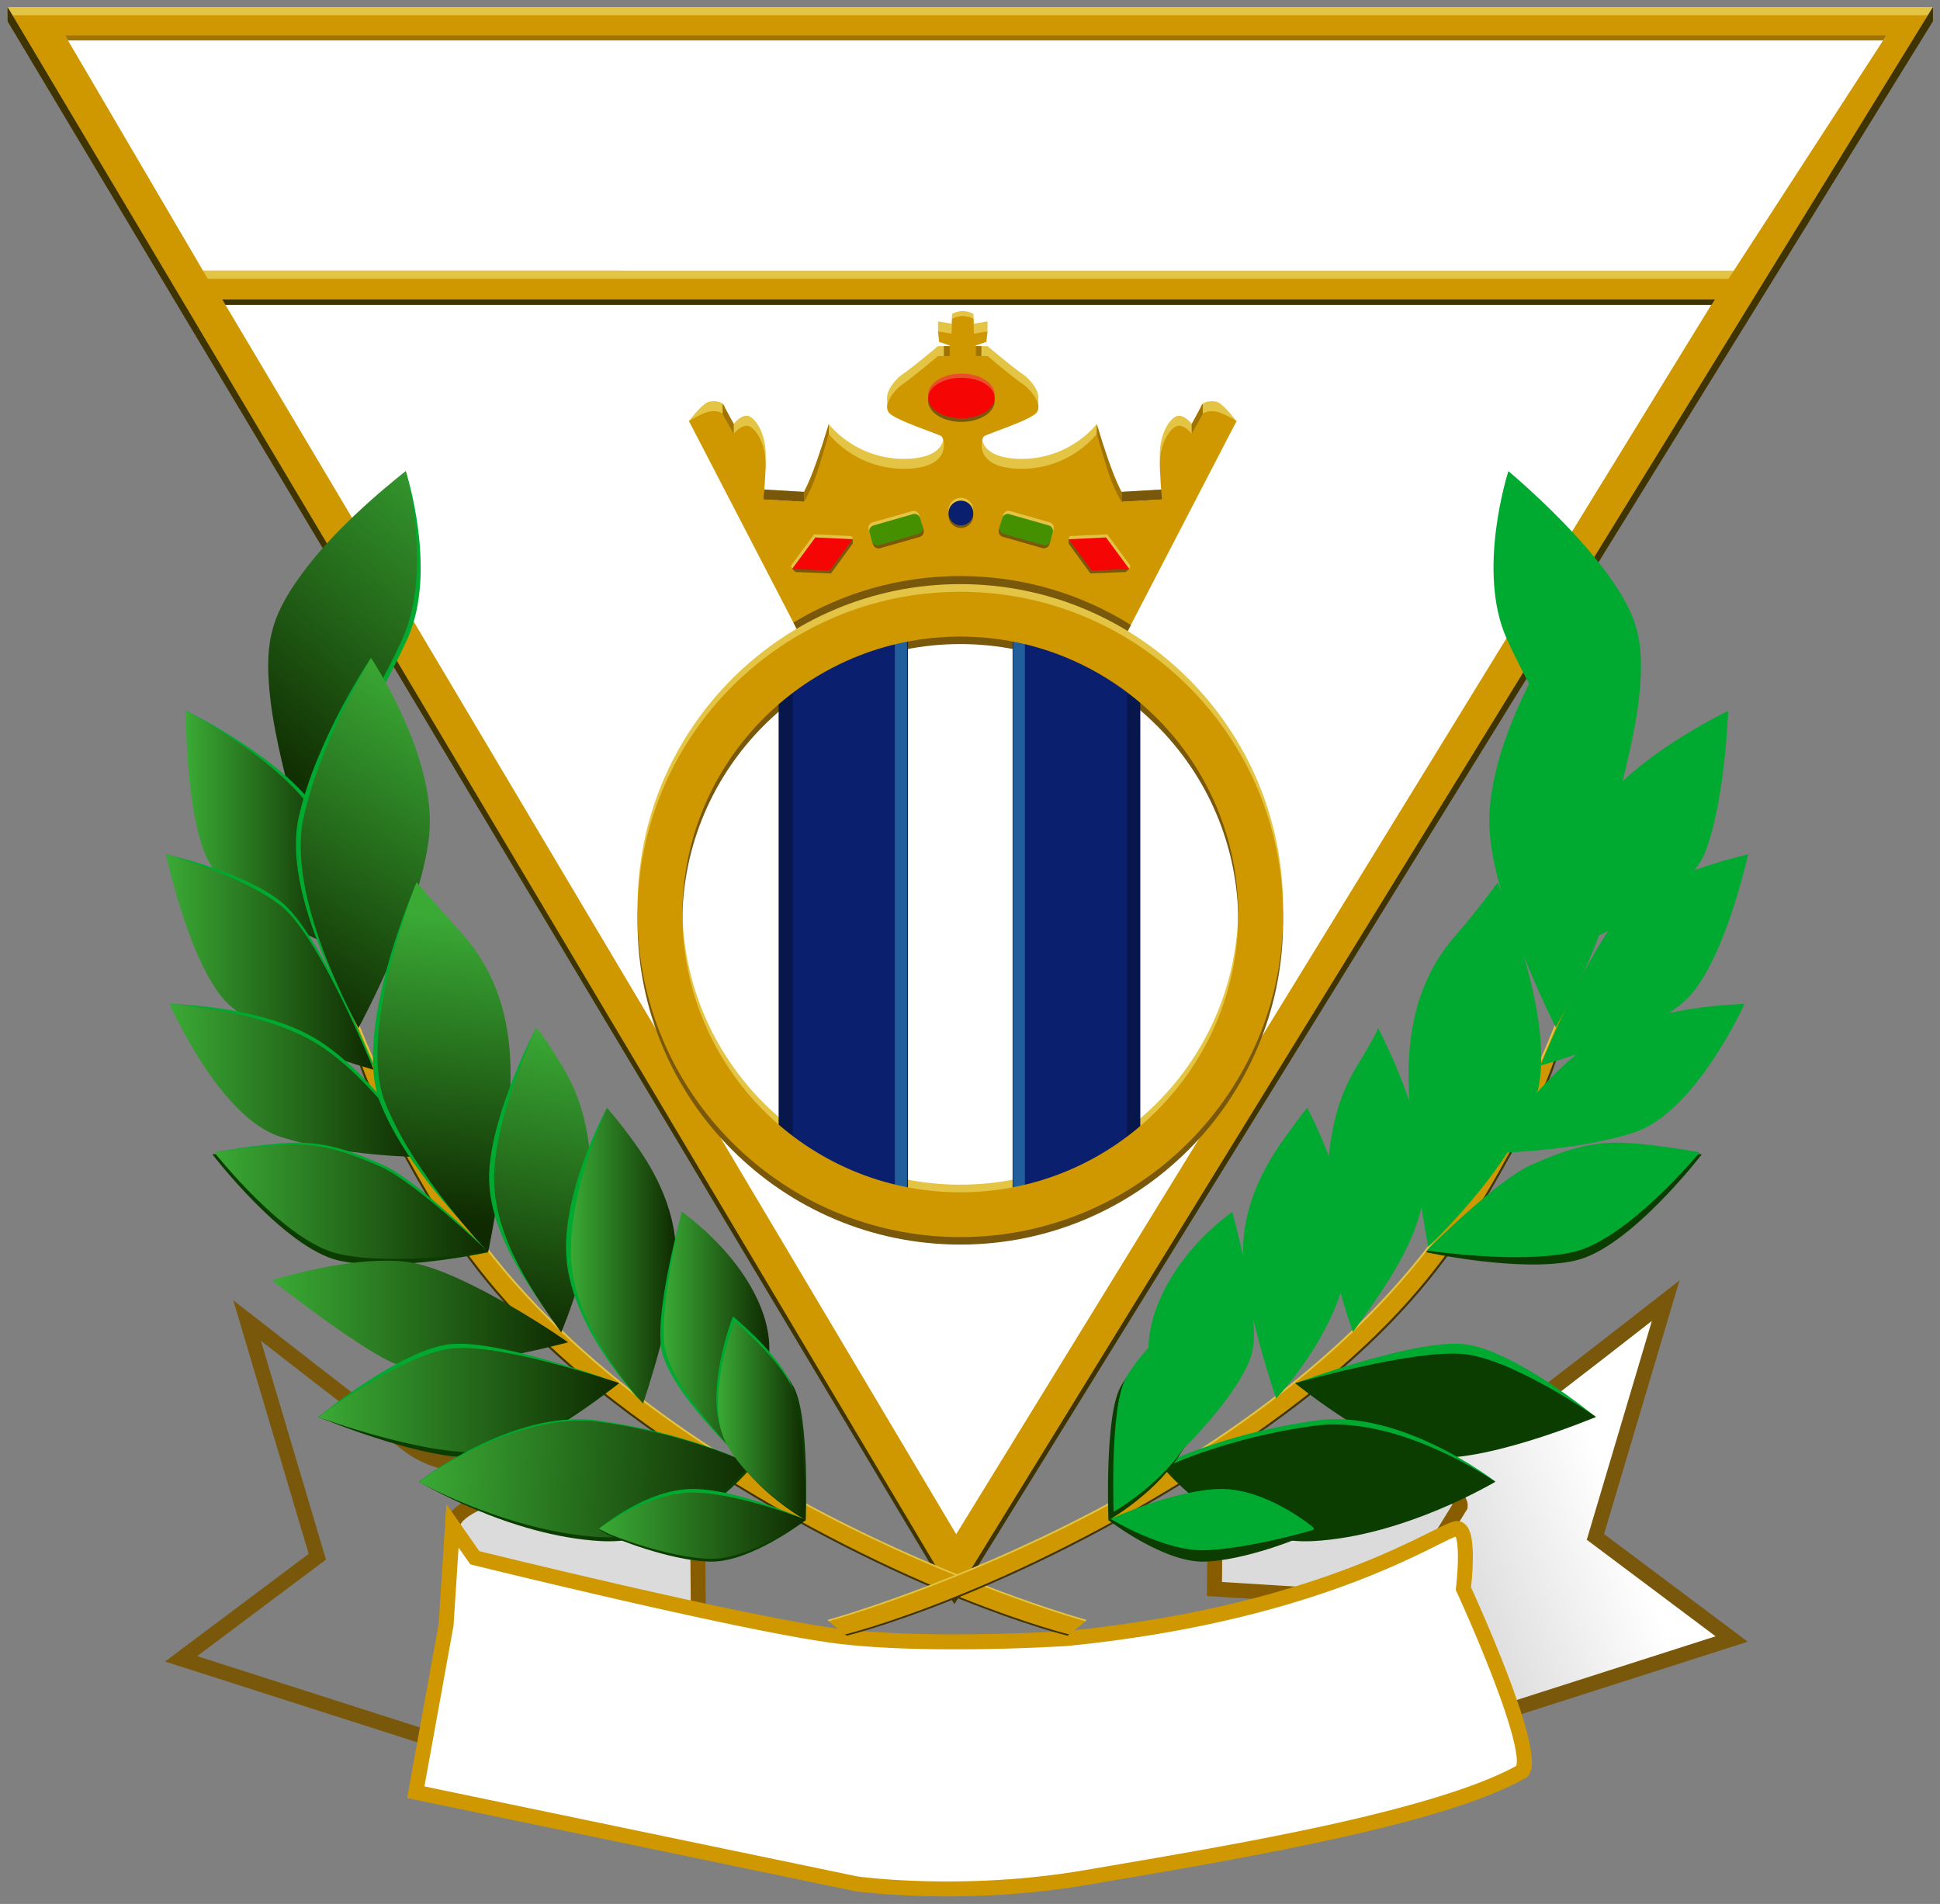 <?xml version="1.0" encoding="UTF-8" standalone="no"?>
<svg
   xml:space="preserve"
   width="256.731"
   height="252"
   version="1.1"
   id="svg111"
   sodipodi:docname="leganes.svg"
   inkscape:version="1.4.2 (f4327f4, 2025-05-13)"
   xmlns:inkscape="http://www.inkscape.org/namespaces/inkscape"
   xmlns:sodipodi="http://sodipodi.sourceforge.net/DTD/sodipodi-0.dtd"
   xmlns:xlink="http://www.w3.org/1999/xlink"
   xmlns="http://www.w3.org/2000/svg"
   xmlns:svg="http://www.w3.org/2000/svg"><rect width="100%" height="100%" fill="#808080" stroke="none"/><sodipodi:namedview
     id="namedview111"
     pagecolor="#ffffff"
     bordercolor="#000000"
     borderopacity="0.25"
     inkscape:showpageshadow="2"
     inkscape:pageopacity="0.0"
     inkscape:pagecheckerboard="0"
     inkscape:deskcolor="#d1d1d1"
     inkscape:zoom="3.3769841"
     inkscape:cx="128.22092"
     inkscape:cy="126"
     inkscape:window-width="1920"
     inkscape:window-height="1111"
     inkscape:window-x="-9"
     inkscape:window-y="-9"
     inkscape:window-maximized="1"
     inkscape:current-layer="svg111" /><defs
     id="defs32"><linearGradient
       id="a"
       x1="0"
       x2="1"
       y1="0"
       y2="0"
       gradientTransform="matrix(52.154 -20.278 -20.282 -52.144 84.118 108.956)"
       gradientUnits="userSpaceOnUse"
       spreadMethod="pad"><stop
         offset="0"
         style="stop-opacity:1;stop-color:#fff"
         id="stop1" /><stop
         offset="1"
         style="stop-opacity:1;stop-color:#dadada"
         id="stop2" /></linearGradient><linearGradient
       id="b"
       x1="0"
       x2="1"
       y1="0"
       y2="0"
       gradientTransform="matrix(-72.358 -86.229 -86.245 72.344 142.54 416.821)"
       gradientUnits="userSpaceOnUse"
       spreadMethod="pad"><stop
         offset="0"
         style="stop-opacity:1;stop-color:#3aaa35"
         id="stop3" /><stop
         offset="1"
         style="stop-opacity:1;stop-color:#0f2a00"
         id="stop4" /></linearGradient><linearGradient
       id="c"
       x1="0"
       x2="1"
       y1="0"
       y2="0"
       gradientTransform="matrix(44.647 0 0 -44.639 51.9 310.529)"
       gradientUnits="userSpaceOnUse"
       spreadMethod="pad"><stop
         offset="0"
         style="stop-opacity:1;stop-color:#3aaa35"
         id="stop5" /><stop
         offset="1"
         style="stop-opacity:1;stop-color:#0f2a00"
         id="stop6" /></linearGradient><linearGradient
       id="d"
       x1="0"
       x2="1"
       y1="0"
       y2="0"
       gradientTransform="matrix(60.344 0 0 -60.333 46.144 271.793)"
       gradientUnits="userSpaceOnUse"
       spreadMethod="pad"><stop
         offset="0"
         style="stop-opacity:1;stop-color:#3aaa35"
         id="stop7" /><stop
         offset="1"
         style="stop-opacity:1;stop-color:#0f2a00"
         id="stop8" /></linearGradient><linearGradient
       id="e"
       x1="0"
       x2="1"
       y1="0"
       y2="0"
       gradientTransform="matrix(73.868 0 0 -73.854 47.188 237.29)"
       gradientUnits="userSpaceOnUse"
       spreadMethod="pad"><stop
         offset="0"
         style="stop-opacity:1;stop-color:#3aaa35"
         id="stop9" /><stop
         offset="1"
         style="stop-opacity:1;stop-color:#0f2a00"
         id="stop10" /></linearGradient><linearGradient
       id="f"
       x1="0"
       x2="1"
       y1="0"
       y2="0"
       gradientTransform="matrix(86.127 0 0 -86.11 76.878 169.511)"
       gradientUnits="userSpaceOnUse"
       spreadMethod="pad"><stop
         offset="0"
         style="stop-opacity:1;stop-color:#3aaa35"
         id="stop11" /><stop
         offset="1"
         style="stop-opacity:1;stop-color:#0f2a00"
         id="stop12" /></linearGradient><linearGradient
       id="g"
       x1="0"
       x2="1"
       y1="0"
       y2="0"
       gradientTransform="matrix(87.536 0 0 -87.519 90.34 144.362)"
       gradientUnits="userSpaceOnUse"
       spreadMethod="pad"><stop
         offset="0"
         style="stop-opacity:1;stop-color:#3aaa35"
         id="stop13" /><stop
         offset="1"
         style="stop-opacity:1;stop-color:#0f2a00"
         id="stop14" /></linearGradient><linearGradient
       id="h"
       x1="0"
       x2="1"
       y1="0"
       y2="0"
       gradientTransform="matrix(97.76 -2.457 -2.457 -97.741 119.64 122.711)"
       gradientUnits="userSpaceOnUse"
       spreadMethod="pad"><stop
         offset="0"
         style="stop-opacity:1;stop-color:#3aaa35"
         id="stop15" /><stop
         offset="1"
         style="stop-opacity:1;stop-color:#0f2a00"
         id="stop16" /></linearGradient><linearGradient
       id="i"
       x1="0"
       x2="1"
       y1="0"
       y2="0"
       gradientTransform="matrix(-52.342 -87.71 -87.727 52.331 128.94 348.4)"
       gradientUnits="userSpaceOnUse"
       spreadMethod="pad"><stop
         offset="0"
         style="stop-opacity:1;stop-color:#3aaa35"
         id="stop17" /><stop
         offset="1"
         style="stop-opacity:1;stop-color:#0f2a00"
         id="stop18" /></linearGradient><linearGradient
       id="j"
       x1="0"
       x2="1"
       y1="0"
       y2="0"
       gradientTransform="matrix(-9.448 -87.196 -87.212 9.446 131.734 284.565)"
       gradientUnits="userSpaceOnUse"
       spreadMethod="pad"><stop
         offset="0"
         style="stop-opacity:1;stop-color:#3aaa35"
         id="stop19" /><stop
         offset="1"
         style="stop-opacity:1;stop-color:#0f2a00"
         id="stop20" /></linearGradient><linearGradient
       id="k"
       x1="0"
       x2="1"
       y1="0"
       y2="0"
       gradientTransform="matrix(-15.666 -88.279 -88.297 15.662 164.18 251.633)"
       gradientUnits="userSpaceOnUse"
       spreadMethod="pad"><stop
         offset="0"
         style="stop-opacity:1;stop-color:#3aaa35"
         id="stop21" /><stop
         offset="1"
         style="stop-opacity:1;stop-color:#0f2a00"
         id="stop22" /></linearGradient><linearGradient
       id="l"
       x1="0"
       x2="1"
       y1="0"
       y2="0"
       gradientTransform="matrix(30.604 0 0 -30.598 163.845 186.36)"
       gradientUnits="userSpaceOnUse"
       spreadMethod="pad"><stop
         offset="0"
         style="stop-opacity:1;stop-color:#3aaa35"
         id="stop23" /><stop
         offset="1"
         style="stop-opacity:1;stop-color:#0f2a00"
         id="stop24" /></linearGradient><linearGradient
       id="m"
       x1="0"
       x2="1"
       y1="0"
       y2="0"
       gradientTransform="matrix(30.703 0 0 -30.697 190.862 163.047)"
       gradientUnits="userSpaceOnUse"
       spreadMethod="pad"><stop
         offset="0"
         style="stop-opacity:1;stop-color:#3aaa35"
         id="stop25" /><stop
         offset="1"
         style="stop-opacity:1;stop-color:#0f2a00"
         id="stop26" /></linearGradient><linearGradient
       id="n"
       x1="0"
       x2="1"
       y1="0"
       y2="0"
       gradientTransform="matrix(25.408 0 0 -25.403 206.612 138.524)"
       gradientUnits="userSpaceOnUse"
       spreadMethod="pad"><stop
         offset="0"
         style="stop-opacity:1;stop-color:#3aaa35"
         id="stop27" /><stop
         offset="1"
         style="stop-opacity:1;stop-color:#0f2a00"
         id="stop28" /></linearGradient><linearGradient
       id="o"
       x1="0"
       x2="1"
       y1="0"
       y2="0"
       gradientTransform="matrix(60.145 0 0 -60.133 171.985 107.825)"
       gradientUnits="userSpaceOnUse"
       spreadMethod="pad"><stop
         offset="0"
         style="stop-opacity:1;stop-color:#3aaa35"
         id="stop29" /><stop
         offset="1"
         style="stop-opacity:1;stop-color:#0f2a00"
         id="stop30" /></linearGradient><linearGradient
       id="p"
       x1="0"
       x2="1"
       y1="0"
       y2="0"
       gradientTransform="matrix(79.566 0 0 -79.551 60.181 202.09)"
       gradientUnits="userSpaceOnUse"
       spreadMethod="pad"><stop
         offset="0"
         style="stop-opacity:1;stop-color:#3aaa35"
         id="stop31" /><stop
         offset="1"
         style="stop-opacity:1;stop-color:#0f2a00"
         id="stop32" /></linearGradient><linearGradient
       xlink:href="#a"
       id="r"
       x1="0"
       x2="1"
       y1="0"
       y2="0"
       gradientTransform="matrix(52.154 -20.278 -20.282 -52.144 84.118 108.956)"
       gradientUnits="userSpaceOnUse"
       spreadMethod="pad" /><linearGradient
       xlink:href="#b"
       id="s"
       x1="0"
       x2="1"
       y1="0"
       y2="0"
       gradientTransform="matrix(-72.358 -86.229 -86.245 72.344 142.54 416.821)"
       gradientUnits="userSpaceOnUse"
       spreadMethod="pad" /><linearGradient
       xlink:href="#c"
       id="t"
       x1="0"
       x2="1"
       y1="0"
       y2="0"
       gradientTransform="matrix(44.647 0 0 -44.639 51.9 310.529)"
       gradientUnits="userSpaceOnUse"
       spreadMethod="pad" /><linearGradient
       xlink:href="#d"
       id="u"
       x1="0"
       x2="1"
       y1="0"
       y2="0"
       gradientTransform="matrix(60.344 0 0 -60.333 46.144 271.793)"
       gradientUnits="userSpaceOnUse"
       spreadMethod="pad" /><linearGradient
       xlink:href="#e"
       id="v"
       x1="0"
       x2="1"
       y1="0"
       y2="0"
       gradientTransform="matrix(73.868 0 0 -73.854 47.188 237.29)"
       gradientUnits="userSpaceOnUse"
       spreadMethod="pad" /><linearGradient
       xlink:href="#f"
       id="w"
       x1="0"
       x2="1"
       y1="0"
       y2="0"
       gradientTransform="matrix(86.127 0 0 -86.11 76.878 169.511)"
       gradientUnits="userSpaceOnUse"
       spreadMethod="pad" /><linearGradient
       xlink:href="#g"
       id="x"
       x1="0"
       x2="1"
       y1="0"
       y2="0"
       gradientTransform="matrix(87.536 0 0 -87.519 90.34 144.362)"
       gradientUnits="userSpaceOnUse"
       spreadMethod="pad" /><linearGradient
       xlink:href="#h"
       id="y"
       x1="0"
       x2="1"
       y1="0"
       y2="0"
       gradientTransform="matrix(97.76 -2.457 -2.457 -97.741 119.64 122.711)"
       gradientUnits="userSpaceOnUse"
       spreadMethod="pad" /><linearGradient
       xlink:href="#i"
       id="z"
       x1="0"
       x2="1"
       y1="0"
       y2="0"
       gradientTransform="matrix(-52.342 -87.71 -87.727 52.331 128.94 348.4)"
       gradientUnits="userSpaceOnUse"
       spreadMethod="pad" /><linearGradient
       xlink:href="#j"
       id="A"
       x1="0"
       x2="1"
       y1="0"
       y2="0"
       gradientTransform="matrix(-9.448 -87.196 -87.212 9.446 131.734 284.565)"
       gradientUnits="userSpaceOnUse"
       spreadMethod="pad" /><linearGradient
       xlink:href="#k"
       id="B"
       x1="0"
       x2="1"
       y1="0"
       y2="0"
       gradientTransform="matrix(-15.666 -88.279 -88.297 15.662 164.18 251.633)"
       gradientUnits="userSpaceOnUse"
       spreadMethod="pad" /><linearGradient
       xlink:href="#l"
       id="C"
       x1="0"
       x2="1"
       y1="0"
       y2="0"
       gradientTransform="matrix(30.604 0 0 -30.598 163.845 186.36)"
       gradientUnits="userSpaceOnUse"
       spreadMethod="pad" /><linearGradient
       xlink:href="#m"
       id="D"
       x1="0"
       x2="1"
       y1="0"
       y2="0"
       gradientTransform="matrix(30.703 0 0 -30.697 190.862 163.047)"
       gradientUnits="userSpaceOnUse"
       spreadMethod="pad" /><linearGradient
       xlink:href="#n"
       id="E"
       x1="0"
       x2="1"
       y1="0"
       y2="0"
       gradientTransform="matrix(25.408 0 0 -25.403 206.612 138.524)"
       gradientUnits="userSpaceOnUse"
       spreadMethod="pad" /><linearGradient
       xlink:href="#o"
       id="F"
       x1="0"
       x2="1"
       y1="0"
       y2="0"
       gradientTransform="matrix(60.145 0 0 -60.133 171.985 107.825)"
       gradientUnits="userSpaceOnUse"
       spreadMethod="pad" /><linearGradient
       xlink:href="#p"
       id="G"
       x1="0"
       x2="1"
       y1="0"
       y2="0"
       gradientTransform="matrix(79.566 0 0 -79.551 60.181 202.09)"
       gradientUnits="userSpaceOnUse"
       spreadMethod="pad" /></defs><g
     transform="matrix(.455 0 0 -.455 1 251)"
     id="g35"><use
       xlink:href="#q"
       width="100%"
       height="100%"
       transform="matrix(-1 0 0 1 551.928 5.77)"
       id="use32" /><g
       id="q"><path
         d="M90.096 98.81 50.484 69.105 121.976 46.2l20.735 78.915s-15.165-1.862-25.686 5.88c-10.526 7.732-47.356 36.512-47.356 36.512z"
         style="fill:url(#r);stroke:none"
         id="path32" /><path
         d="M142.713 125.112s-15.164-1.856-25.69 5.881c-10.521 7.737-47.352 36.511-47.352 36.511L90.1 98.807 50.481 69.102l71.498-22.899Z"
         style="fill:none;stroke:#79580b;stroke-width:4.349;stroke-linecap:butt;stroke-linejoin:miter;stroke-miterlimit:10;stroke-dasharray:none;stroke-opacity:1"
         id="path33" /><path
         d="m200.59 123.255.307-39.61-54.471-3.4-17.021 27.536s-.62 5.263 15.783 9.594 55.402 5.88 55.402 5.88"
         style="fill:#dbdbdb;fill-opacity:1;fill-rule:nonzero;stroke:none"
         id="path34" /><path
         d="m200.59 123.255.307-39.61-54.471-3.4-17.021 27.536s-.62 5.263 15.783 9.594 55.402 5.88 55.402 5.88z"
         style="fill:none;stroke:#875d00;stroke-width:4.349;stroke-linecap:butt;stroke-linejoin:miter;stroke-miterlimit:10;stroke-dasharray:none;stroke-opacity:1"
         id="path35" /></g></g><path
     d="M276.809.023c-18.012-.241-30.22 1.471-30.22 1.471l-.071.01-130.305 27.098 9.174 50.666 2.246 34.834 3.553-5.07 6.025-8.604c.705-.174 19.663-4.86 42.549-10.096 23.307-5.333 49.993-11.056 62.865-12.57 25.91-3.053 65.139-.595 65.186-.592 38.615 3.85 65.916 11.947 84.021 18.988 9.056 3.523 15.806 6.779 20.56 9.135 2.378 1.178 4.25 2.129 5.717 2.799.734.335 1.364.601 1.963.797.6.195 1.128.406 2.069.25 1.269-.212 2.173-1.135 2.664-1.989.49-.853.744-1.755.935-2.726.383-1.943.461-4.199.434-6.422-.05-4.11-.472-7.497-.541-8.076.352-.767 5.333-11.619 10.027-23.733 2.431-6.273 4.733-12.756 6.176-18.181.721-2.713 1.232-5.154 1.424-7.254s.24-3.894-.864-5.551l-.283-.426-.441-.254c-12.906-7.42-35.67-13.523-59.871-18.713s-49.753-9.362-67.688-12.453C300.511 1.017 287.615.168 276.81.023"
     style="color:#000;font-style:normal;font-variant:normal;font-weight:400;font-stretch:normal;font-size:medium;line-height:normal;font-family:sans-serif;text-indent:0;text-align:start;text-decoration:none;text-decoration-line:none;text-decoration-style:solid;text-decoration-color:#000;letter-spacing:normal;word-spacing:normal;text-transform:none;writing-mode:lr-tb;direction:ltr;baseline-shift:baseline;text-anchor:start;white-space:normal;clip-rule:nonzero;display:inline;overflow:visible;visibility:visible;opacity:1;isolation:auto;mix-blend-mode:normal;color-interpolation:sRGB;color-interpolation-filters:linearRGB;solid-color:#000;solid-opacity:1;fill:#cf9800;fill-opacity:1;fill-rule:nonzero;stroke:none;stroke-width:4.349;stroke-linecap:butt;stroke-linejoin:miter;stroke-miterlimit:10;stroke-dasharray:none;stroke-dashoffset:0;stroke-opacity:1;color-rendering:auto;image-rendering:auto;shape-rendering:auto;text-rendering:auto"
     transform="matrix(.455 0 0 -.455 1 251)"
     id="path36" /><path
     d="M266.96 4.428c12.106-.304 28.652.157 46.415 3.218 17.97 3.097 43.46 7.262 67.514 12.42 23.66 5.074 45.9 11.217 57.908 17.903.047.213.266.917.13 2.394-.154 1.694-.61 3.96-1.294 6.532-1.368 5.143-3.628 11.533-6.028 17.726-4.8 12.386-10.15 23.996-10.15 23.996l-.258.56.074.616s.503 4.13.553 8.262c.026 2.066-.075 4.14-.35 5.529-.103.525-.225.8-.331 1.057a16 16 0 0 1-1.227-.504c-1.318-.602-3.195-1.553-5.592-2.74-4.794-2.376-11.695-5.705-20.916-9.292-18.44-7.172-46.174-15.379-85.217-19.267l-.039-.004-.039-.002s-39.301-2.533-65.996.611c-13.432 1.58-39.978 7.308-63.328 12.65-23.35 5.344-43.404 10.298-43.404 10.298l-.793.195-3.416 4.877-1.467-22.725-8.461-46.742L247.254 5.795c.089-.012 7.673-1.065 19.707-1.367"
     style="color:#000;font-style:normal;font-variant:normal;font-weight:400;font-stretch:normal;font-size:medium;line-height:normal;font-family:sans-serif;text-indent:0;text-align:start;text-decoration:none;text-decoration-line:none;text-decoration-style:solid;text-decoration-color:#000;letter-spacing:normal;word-spacing:normal;text-transform:none;writing-mode:lr-tb;direction:ltr;baseline-shift:baseline;text-anchor:start;white-space:normal;clip-rule:nonzero;display:inline;overflow:visible;visibility:visible;opacity:1;isolation:auto;mix-blend-mode:normal;color-interpolation:sRGB;color-interpolation-filters:linearRGB;solid-color:#000;solid-opacity:1;fill:#fff;fill-opacity:1;fill-rule:nonzero;stroke:none;stroke-width:4.349;stroke-linecap:butt;stroke-linejoin:miter;stroke-miterlimit:10;stroke-dasharray:none;stroke-dashoffset:0;stroke-opacity:1;color-rendering:auto;image-rendering:auto;shape-rendering:auto;text-rendering:auto"
     transform="matrix(.455 0 0 -.455 1 251)"
     id="path37" /><path
     d="M549.847 545.86H9.755L276.96 94.687Z"
     style="fill:#fff;fill-opacity:1;fill-rule:nonzero;stroke:none"
     transform="matrix(.455 0 0 -.455 1 251)"
     id="path40" /><path
     d="M56.875 472.865 16.66 541.45h529.855l-44.472-68.584ZM275.91 105.352 62.552 464.351h433.819ZM.002 549.6 275.286 87.137 559.999 549.6Z"
     style="fill:#cf9800;fill-opacity:1;fill-rule:nonzero;stroke:none"
     transform="matrix(.455 0 0 -.455 1 251)"
     id="path41" /><path
     d="m.025 549.598 1.43-2.395H558.49l1.51 2.395zM56.797 472.952l1.436-2.412H500.5l1.618 2.395z"
     style="fill:#e4c444;fill-opacity:1;fill-rule:nonzero;stroke:none"
     transform="matrix(.455 0 0 -.455 1 251)"
     id="path42" /><path
     d="m16.663 541.449.902-1.567h527.948l1.004 1.567z"
     style="fill:#a17300;fill-opacity:1;fill-rule:nonzero;stroke:none"
     transform="matrix(.455 0 0 -.455 1 251)"
     id="path43" /><path
     d="m62.435 464.524.903-1.566H495.59l.999 1.566zM275.286 87.14l.091-2.13L560 545.47v4.127z"
     style="fill:#3f3400;fill-opacity:1;fill-rule:nonzero;stroke:none"
     transform="matrix(.455 0 0 -.455 1 251)"
     id="path44" /><path
     d="M275.374 85.01.023 545.42 0 549.596 275.317 87.105"
     style="fill:#3f3400;fill-opacity:1;fill-rule:nonzero;stroke:none"
     transform="matrix(.455 0 0 -.455 1 251)"
     id="path45" /><path
     d="M255.841 436.405v-3.247l2.197-.046zM299.805 436.405v-3.247l-2.197-.046z"
     style="fill:#e4c444;fill-opacity:1;fill-rule:nonzero;stroke:none"
     transform="matrix(.455 0 0 -.455 1 251)"
     id="path47" /><path
     d="M357.414 429.109s-3.9 5.381-5.962 5.722c-2.06.34-3.946-.17-4.292-1.374-.34-1.198-2.748-5.149-2.748-5.149s-1.715 2.401-3.776 2.401c-2.055 0-5.836-4.802-5.49-12.352.34-7.555.687-9.099.687-9.099l-11.843-.687s-3.952 8.242-5.15 12.528a674 674 0 0 1-2.06 7.21s-7.552-10.128-21.803-10.128c-14.245 0-11.843 8.754-10.98 9.44.857.687 13.387 4.638 15.272 6.869 1.891 2.23-1.544 6.693-4.116 8.407-2.577 1.714-10.129 8.066-10.129 8.066h-3.435v3.088l3.418 1.204.017 2.917-3.946-.687-.176 2.839s-.96.68-2.742.828v.029c-.125 0-.233-.011-.346-.011-.114 0-.222.01-.34.01v-.028c-1.79-.147-2.749-.828-2.749-.828l-.17-2.839-3.952.687.029-2.94 3.406-1.18v-3.089h-3.435s-7.55-6.352-10.123-8.066c-2.577-1.714-6.012-6.176-4.122-8.407s14.421-6.182 15.279-6.869c.857-.686 3.259-9.44-10.987-9.44-14.245 0-21.801 10.127-21.801 10.127s-.858-2.917-2.056-7.209c-1.203-4.286-5.15-12.528-5.15-12.528l-11.848.687s.346 1.544.687 9.1c.346 7.55-3.43 12.351-5.49 12.351-2.062 0-3.776-2.4-3.776-2.4s-2.402 3.95-2.748 5.148c-.34 1.203-2.231 1.714-4.292 1.374-2.061-.341-5.973-5.666-5.973-5.666l31.72-58.348 47.89 4.093 47.891-4.093z"
     style="fill:#e4c444;fill-opacity:1;fill-rule:nonzero;stroke:none"
     transform="matrix(.455 0 0 -.455 1 251)"
     id="path48" /><path
     d="M323.989 408.573v-2.9l11.843.687v2.9zM219.797 409.26v-2.901l11.844-.687v2.9z"
     style="fill:#79580b;fill-opacity:1;fill-rule:nonzero;stroke:none"
     transform="matrix(.455 0 0 -.455 1 251)"
     id="path49" /><path
     d="M357.46 429.186s-3.946 2.401-6.007 2.747c-2.06.34-3.946-.17-4.292-1.373-.34-1.204-2.748-5.149-2.748-5.149s-1.715 2.401-3.776 2.401-5.836-4.802-5.49-12.358c.34-7.55.687-9.093.687-9.093l-11.843-.687s-3.952 8.236-5.15 12.528c-1.203 4.291-2.06 7.209-2.06 7.209s-7.552-10.127-21.803-10.127c-14.245 0-11.843 8.753-10.986 9.44.863.687 13.394 4.632 15.279 6.863 1.89 2.23-1.545 6.693-4.122 8.413-2.572 1.714-10.123 8.066-10.123 8.066h-3.435v3.088l3.088 1.027.347 3.088-3.952-.687-.17 4.292s-.96.681-2.748.829v.028c-.12 0-.227-.011-.341-.011s-.221.011-.34.011v-.028c-1.79-.148-2.749-.83-2.749-.83l-.17-4.29-3.952.686.347-3.088 3.088-1.027v-3.088h-3.435s-7.55-6.352-10.128-8.066c-2.572-1.72-6.007-6.182-4.117-8.413 1.885-2.23 14.416-6.176 15.279-6.863.857-.687 3.259-9.44-10.986-9.44-14.251 0-21.802 10.127-21.802 10.127s-.858-2.918-2.061-7.21c-1.198-4.29-5.15-12.527-5.15-12.527l-11.843.687s.346 1.544.687 9.093c.346 7.556-3.43 12.358-5.49 12.358s-3.776-2.401-3.776-2.401-2.407 3.945-2.748 5.149c-.346 1.203-2.231 1.714-4.292 1.373-2.061-.346-6.007-2.747-6.007-2.747l31.755-61.266 47.89 4.087 47.89-4.087z"
     style="fill:#cf9800;fill-opacity:1;fill-rule:nonzero;stroke:none"
     transform="matrix(.455 0 0 -.455 1 251)"
     id="path50" /><path
     d="m229.925 367.919 47.89 4.087 47.89-4.087 1.005 1.936c-14.404 9.003-31.402 14.225-49.61 14.225-17.749 0-34.361-4.95-48.532-13.544zM267.763 435.02c0 3.367 4.332 6.097 9.669 6.097 5.342 0 9.669-2.73 9.669-6.096s-4.327-6.097-9.67-6.097c-5.336 0-9.668 2.73-9.668 6.097"
     style="fill:#79580b;fill-opacity:1;fill-rule:nonzero;stroke:none"
     transform="matrix(.455 0 0 -.455 1 251)"
     id="path51" /><path
     d="M277.102 368.692c-44.575 0-80.843-36.256-80.843-80.827 0-44.567 36.268-80.828 80.843-80.828s80.843 36.261 80.843 80.828c0 44.571-36.268 80.827-80.843 80.827m0-174.688c-51.763 0-93.879 42.108-93.879 93.86 0 51.759 42.116 93.867 93.879 93.867 51.768 0 93.879-42.108 93.879-93.866 0-51.753-42.11-93.861-93.88-93.861"
     style="fill:#e4c444;fill-opacity:1;fill-rule:nonzero;stroke:none"
     transform="matrix(.455 0 0 -.455 1 251)"
     id="path52" /><path
     d="M277.102 364.296c-44.575 0-80.843-36.256-80.843-80.827 0-44.566 36.268-80.828 80.843-80.828s80.843 36.262 80.843 80.828c0 44.571-36.268 80.827-80.843 80.827m0-174.688c-51.763 0-93.879 42.108-93.879 93.86 0 51.759 42.116 93.867 93.879 93.867 51.768 0 93.879-42.108 93.879-93.866 0-51.753-42.11-93.861-93.88-93.861"
     style="fill:#79580b;fill-opacity:1;fill-rule:nonzero;stroke:none"
     transform="matrix(.455 0 0 -.455 1 251)"
     id="path53" /><path
     d="m261.89 197.817-36.944 13.901V359.67l36.944 12.682zM329.256 214.369l-36.944-16.553v174.535l36.944-12.414z"
     style="fill:#0b1f6f;fill-opacity:1;fill-rule:nonzero;stroke:none"
     transform="matrix(.455 0 0 -.455 1 251)"
     id="path54" /><path
     d="M329.458 214.105h-3.884v135.753h3.884zM228.38 214.105h-4.117v135.753h4.117z"
     style="fill:#07174c;fill-opacity:1;fill-rule:nonzero;stroke:none"
     transform="matrix(.455 0 0 -.455 1 251)"
     id="path55" /><path
     d="M261.61 199.897h-3.542v166.037h3.543zM295.892 199.897h-3.43v166.071h3.43z"
     style="fill:#205f9b;fill-opacity:1;fill-rule:nonzero;stroke:none"
     transform="matrix(.455 0 0 -.455 1 251)"
     id="path56" /><path
     d="M277.102 366.469c-44.575 0-80.843-36.256-80.843-80.828 0-44.566 36.268-80.827 80.843-80.827s80.843 36.261 80.843 80.827c0 44.572-36.268 80.828-80.843 80.828m0-174.689c-51.763 0-93.879 42.109-93.879 93.861 0 51.758 42.116 93.867 93.879 93.867 51.768 0 93.879-42.109 93.879-93.867 0-51.752-42.11-93.86-93.88-93.86"
     style="fill:#cf9800;fill-opacity:1;fill-rule:nonzero;stroke:none"
     transform="matrix(.455 0 0 -.455 1 251)"
     id="path57" /><path
     d="M207.987 434.173v-2.912s.414-.755.908-1.743c.494-.993 2.322-4.11 2.322-4.11v2.9l-2.526 4.667s-.471 1.147-.704 1.198M347.628 434.173v-2.912s-.414-.755-.908-1.743c-.494-.993-2.322-4.11-2.322-4.11v2.9l2.526 4.667s.471 1.147.704 1.198"
     style="fill:#a17300;fill-opacity:1;fill-rule:nonzero;stroke:none"
     transform="matrix(.455 0 0 -.455 1 251)"
     id="path58" /><path
     d="M267.763 436.862c0 3.366 4.332 6.097 9.669 6.097 5.342 0 9.669-2.73 9.669-6.097 0-3.366-4.327-6.096-9.67-6.096-5.336 0-9.668 2.73-9.668 6.096"
     style="fill:#e94f2b;fill-opacity:1;fill-rule:nonzero;stroke:none"
     transform="matrix(.455 0 0 -.455 1 251)"
     id="path59" /><path
     d="M238.85 428.309v-2.9s-2.958-10.94-4.894-15.157c-1.913-4.172-2.316-4.575-2.316-4.575v2.895s2.265 3.343 7.21 19.737M316.789 428.309v-2.9s2.958-10.94 4.894-15.157c1.913-4.172 2.316-4.575 2.316-4.575v2.895s-2.265 3.343-7.21 19.737"
     style="fill:#a17300;fill-opacity:1;fill-rule:nonzero;stroke:none"
     transform="matrix(.455 0 0 -.455 1 251)"
     id="path60" /><path
     d="M267.763 435.868c0 3.252 4.332 5.886 9.669 5.886 5.342 0 9.669-2.634 9.669-5.886s-4.327-5.893-9.67-5.893c-5.336 0-9.668 2.64-9.668 5.893"
     style="fill:#f50605;fill-opacity:1;fill-rule:nonzero;stroke:none"
     transform="matrix(.455 0 0 -.455 1 251)"
     id="path61" /><path
     d="M273.684 401.665a3.594 3.594 0 0 0 7.188 0 3.594 3.594 0 0 0-7.188 0M252.155 397.904l11.457 3.27a1.7 1.7 0 0 0 2.1-1.17l.705-2.457a1.7 1.7 0 0 0-1.17-2.1l-11.457-3.27a1.7 1.7 0 0 0-2.101 1.17l-.704 2.457a1.7 1.7 0 0 0 1.17 2.1M229.186 385.254l5.752 8.798 10.884-.522-6.336-8.685zM302.586 397.942l-11.457 3.27a1.7 1.7 0 0 1-2.1-1.17l-.705-2.458a1.7 1.7 0 0 1 1.17-2.1l11.457-3.27a1.7 1.7 0 0 1 2.1 1.17l.705 2.458a1.7 1.7 0 0 1-1.17 2.1"
     style="fill:#79580b;fill-opacity:1;fill-rule:nonzero;stroke:none"
     transform="matrix(.455 0 0 -.455 1 251)"
     id="path62" /><path
     d="M273.684 403.255a3.594 3.594 0 0 0 7.188 0 3.594 3.594 0 0 0-7.188 0M251.617 399.7l11.458 3.27a1.7 1.7 0 0 0 2.1-1.17l.705-2.457a1.7 1.7 0 0 0-1.17-2.1l-11.457-3.27a1.7 1.7 0 0 0-2.101 1.17l-.704 2.457a1.7 1.7 0 0 0 1.17 2.1M227.835 387.07l6.745 9.15 10.884-.523-6.745-9.15zM303.08 399.718l-11.457 3.27a1.7 1.7 0 0 1-2.1-1.17l-.705-2.458a1.7 1.7 0 0 1 1.17-2.1l11.457-3.27a1.7 1.7 0 0 1 2.1 1.17l.705 2.458a1.7 1.7 0 0 1-1.17 2.1"
     style="fill:#e4c444;fill-opacity:1;fill-rule:nonzero;stroke:none"
     transform="matrix(.455 0 0 -.455 1 251)"
     id="path63" /><path
     d="m227.835 387.07.357-.91.835.813-.159.363zM245.465 395.7l.357-.908-1.016-.216-.386.454z"
     style="fill:#e4c444;fill-opacity:1;fill-rule:nonzero;stroke:none"
     transform="matrix(.455 0 0 -.455 1 251)"
     id="path64" /><path
     d="m229.21 385.254-1.017.908 17.629 8.634v-1.266z"
     style="fill:#79580b;fill-opacity:1;fill-rule:nonzero;stroke:none"
     transform="matrix(.455 0 0 -.455 1 251)"
     id="path65" /><path
     d="M273.684 402.413a3.594 3.594 0 0 0 7.188 0 3.594 3.594 0 0 0-7.188 0"
     style="fill:#0b1f6f;fill-opacity:1;fill-rule:nonzero;stroke:none"
     transform="matrix(.455 0 0 -.455 1 251)"
     id="path66" /><path
     d="m251.868 398.81 11.458 3.27a1.7 1.7 0 0 0 2.1-1.17l.705-2.457a1.7 1.7 0 0 0-1.17-2.1l-11.457-3.27a1.7 1.7 0 0 0-2.101 1.17l-.704 2.457a1.7 1.7 0 0 0 1.17 2.1"
     style="fill:#449001;fill-opacity:1;fill-rule:nonzero;stroke:none"
     transform="matrix(.455 0 0 -.455 1 251)"
     id="path67" /><path
     d="m228.193 386.163 6.745 9.15 10.884-.522-6.745-9.15z"
     style="fill:#f50605;fill-opacity:1;fill-rule:nonzero;stroke:none"
     transform="matrix(.455 0 0 -.455 1 251)"
     id="path68" /><path
     d="m325.237 385.254-5.751 8.798-10.884-.522 6.336-8.685z"
     style="fill:#79580b;fill-opacity:1;fill-rule:nonzero;stroke:none"
     transform="matrix(.455 0 0 -.455 1 251)"
     id="path69" /><path
     d="m326.589 387.07-6.745 9.15-10.884-.523 6.745-9.15z"
     style="fill:#e4c444;fill-opacity:1;fill-rule:nonzero;stroke:none"
     transform="matrix(.455 0 0 -.455 1 251)"
     id="path70" /><path
     d="m326.589 387.07-.358-.91-.834.813.159.363zM308.96 395.7l-.358-.908 1.016-.216.386.454z"
     style="fill:#e4c444;fill-opacity:1;fill-rule:nonzero;stroke:none"
     transform="matrix(.455 0 0 -.455 1 251)"
     id="path71" /><path
     d="m325.214 385.254 1.017.908-17.63 8.634v-1.266z"
     style="fill:#79580b;fill-opacity:1;fill-rule:nonzero;stroke:none"
     transform="matrix(.455 0 0 -.455 1 251)"
     id="path72" /><path
     d="m326.23 386.163-6.744 9.15-10.884-.522 6.745-9.15z"
     style="fill:#f50605;fill-opacity:1;fill-rule:nonzero;stroke:none"
     transform="matrix(.455 0 0 -.455 1 251)"
     id="path73" /><path
     d="m302.825 398.81-11.458 3.27a1.7 1.7 0 0 1-2.1-1.17l-.704-2.457a1.7 1.7 0 0 1 1.17-2.1l11.457-3.27a1.7 1.7 0 0 1 2.1 1.17l.704 2.457a1.7 1.7 0 0 1-1.17 2.1"
     style="fill:#449001;fill-opacity:1;fill-rule:nonzero;stroke:none"
     transform="matrix(.455 0 0 -.455 1 251)"
     id="path74" /><path
     d="M283.23 448.061h-1.64v2.901h1.64zM274.039 450.962h-1.72v-2.9h1.72z"
     style="fill:#a17300;fill-opacity:1;fill-rule:nonzero;stroke:none"
     transform="matrix(.455 0 0 -.455 1 251)"
     id="path75" /><g
     transform="matrix(.455 0 0 -.455 1 251)"
     id="g111"><g
       id="H"><path
         d="m308.28 75.83 4.708 3.848s-123.26 33.81-180.61 116.817c-57.35 83.013-38.09 122.81-38.09 122.81s-5.133-55.198 13.7-90.29c18.826-35.086 33.338-64.008 92.867-102.693 59.922-38.94 107.426-50.492 107.426-50.492"
         style="fill:#3f3400;fill-opacity:1;fill-rule:nonzero;stroke:none"
         id="path76" /><path
         d="m309.186 76.554 4.707 3.849s-123.26 33.809-180.61 116.816c-57.349 83.013-38.09 122.81-38.09 122.81s-5.133-55.197 13.7-90.29c18.827-35.086 33.338-64.007 92.868-102.693 59.921-38.94 107.425-50.492 107.425-50.492"
         style="fill:#e4c444;fill-opacity:1;fill-rule:nonzero;stroke:none"
         id="path77" /><path
         d="m308.778 76.2 4.706 3.848s-123.26 33.81-180.61 116.817c-57.349 83.013-38.084 122.81-38.084 122.81s-5.139-55.198 13.694-90.29c18.827-35.086 33.339-64.008 92.868-102.693C261.273 87.752 308.778 76.2 308.778 76.2"
         style="fill:#cf9800;fill-opacity:1;fill-rule:nonzero;stroke:none"
         id="path78" /><path
         d="M86.127 311.76s-7 22.933-8.449 38.385c-1.453 15.451.483 23.177 11.344 37.175 10.867 14.004 26.804 27.281 26.804 27.281s9.414-28.973.483-48.766c-8.937-19.794-30.182-54.075-30.182-54.075"
         style="fill:#00aa30;fill-opacity:1;fill-rule:nonzero;stroke:none"
         id="path79" /><path
         d="M87.576 387.317c-10.867-13.998-12.798-21.724-11.35-37.175 1.448-15.452 8.448-38.385 8.448-38.385s21.246 34.28 30.188 54.08c8.93 19.794.931 48.727.931 48.727s-17.35-13.243-28.217-27.247"
         style="fill:url(#s);stroke:none"
         id="path80" /><path
         d="M96.309 276.612s-31.942 12.283-37.733 27.201c-5.792 14.912-6.672 41.058-6.672 41.058s31.943-15.264 40.72-33.162c8.772-17.903 3.685-35.098 3.685-35.098"
         style="fill:#00aa30;fill-opacity:1;fill-rule:nonzero;stroke:none"
         id="path81" /><path
         d="M57.342 303.458c5.797-14.912 37.74-27.201 37.74-27.201s5.086 17.2-3.685 35.097C82.619 329.258 51.909 344.8 51.909 344.8s-.358-26.424 5.433-41.342"
         style="fill:url(#t);stroke:none"
         id="path82" /><path
         d="M106.488 241.691s-15.619 38.782-27.03 47.728c-11.407 8.952-33.345 13.692-33.345 13.692s7.017-32.288 18.43-42.642c11.405-10.354 41.945-18.778 41.945-18.778"
         style="fill:#00aa30;fill-opacity:1;fill-rule:nonzero;stroke:none"
         id="path83" /><path
         d="M46.14 303.118s6.995-33.525 18.402-43.88c11.406-10.353 41.946-18.772 41.946-18.772s-15.62 38.777-27.031 47.728c-11.4 8.947-33.316 14.924-33.316 14.924"
         style="fill:url(#u);stroke:none"
         id="path84" /><path
         d="M121.056 216.247s-14.04 21.934-30.188 32.464c-16.147 10.53-43.7 10.882-43.7 10.882s14.216-31.59 32.118-37.38c17.901-5.79 41.77-5.966 41.77-5.966"
         style="fill:#00aa30;fill-opacity:1;fill-rule:nonzero;stroke:none"
         id="path85" /><path
         d="M47.185 259.556s14.194-32.781 32.101-38.571c17.896-5.79 41.765-5.966 41.765-5.966s-14.035 21.934-30.182 32.458c-16.147 10.53-43.684 12.08-43.684 12.08"
         style="fill:url(#v);stroke:none"
         id="path86" /><path
         d="M139.84 187.395s-20.979 18.307-31.159 22.865c-10.18 4.564-17.725 6.846-26.855 6.494-9.123-.352-22.267-.885-22.267-.885s20.865-27.19 36.66-30.875 43.621 2.401 43.621 2.401"
         style="fill:#0b3d00;fill-opacity:1;fill-rule:nonzero;stroke:none"
         id="path87" /><path
         d="M139.592 187.89s-20.11 20.287-30.29 24.846c-10.18 4.564-17.725 6.846-26.854 6.494-9.124-.352-22.29-2.805-22.29-2.805s20.887-25.271 36.682-28.955 42.752.42 42.752.42"
         style="fill:#00aa30;fill-opacity:1;fill-rule:nonzero;stroke:none"
         id="path88" /><path
         d="M76.879 179.234s23.454-18.454 34.474-23.705c11.026-5.256 51.65 5.637 51.65 5.637-.256.38-30.37 21.02-46.267 23.325-2.101.3-4.35.437-6.66.437-15.154 0-33.197-5.694-33.197-5.694"
         style="fill:url(#w);stroke:none"
         id="path89" /><path
         d="M177.709 149.287s-21.234-14.51-36.49-18.222c-15.25-3.718-50.843 8.373-50.843 8.373s24.056 19.817 38.54 21.224 48.793-11.375 48.793-11.375"
         style="fill:#00aa30;fill-opacity:1;fill-rule:nonzero;stroke:none"
         id="path90" /><path
         d="M177.848 149.287s-21.376-17.404-36.626-21.122-50.848 11.307-50.848 11.307 24.061 16.882 38.545 18.29c14.483 1.413 48.929-8.475 48.929-8.475"
         style="fill:#0b3d00;fill-opacity:1;fill-rule:nonzero;stroke:none"
         id="path91" /><path
         d="M129.556 159.429c-14.484-1.408-39.215-19.993-39.215-19.993s36.274-13.322 51.518-9.61c15.256 3.724 36.013 19.482 36.013 19.482s-30.046 10.246-45.63 10.246c-.949 0-1.846-.046-2.686-.125"
         style="fill:url(#x);stroke:none"
         id="path92" /><path
         d="M213.273 127.073s-16.942 7.987-41.69 11.381c-24.75 3.395-52.007-17.813-52.007-17.813s25.48-14.287 52.17-15.718c26.691-1.425 45.08 23.07 45.08 23.07z"
         style="fill:#00aa30;fill-opacity:1;fill-rule:nonzero;stroke:none"
         id="path93" /><path
         d="M214.116 125.506s-16.942 7.986-41.69 11.381c-24.75 3.395-52.762-16.274-52.762-16.274s26.236-15.827 52.926-17.257c26.69-1.425 45.08 23.07 45.08 23.07z"
         style="fill:#0b3d00;fill-opacity:1;fill-rule:nonzero;stroke:none"
         id="path94" /><path
         d="M119.586 120.579s26.23-14.645 52.915-16.076c26.69-1.425 45.08 23.07 45.08 23.07l-3.549-.92s-16.947 7.987-41.69 11.381a41.5 41.5 0 0 1-5.632.37c-23.176.005-47.124-17.825-47.124-17.825"
         style="fill:url(#y);stroke:none"
         id="path95" /><path
         d="M232.198 109.489s-16.181-12.494-28.025-12.114-27.95 6.88-30.068 8.084c-1.238.698-2.095 1.52-2.095 1.52s14.319 10.196 27.547 10.071c13.235-.125 32.64-7.561 32.64-7.561"
         style="fill:#0b3d00;fill-opacity:1;fill-rule:nonzero;stroke:none"
         id="path96" /><path
         d="M231.534 109.801s-15.625-9.491-27.469-9.11c-11.843.38-29.33 5.205-31.363 5.897-.738.256.176 1.016.176 1.016s13.366 11.041 26.6 10.916 32.056-8.719 32.056-8.719M102.047 252.797s19.332 37.959 19.332 59.927-15.698 47.557-15.698 47.557-15.931-23.654-21.002-46.348c-5.075-22.69 15.194-56.788 17.368-61.136"
         style="fill:#00aa30;fill-opacity:1;fill-rule:nonzero;stroke:none"
         id="path97" /><path
         d="M86.128 313.937c-5.07-22.694 13.745-56.98 15.92-61.329 0 0 20.78 38.146 20.78 60.114s-17.095 47.507-17.095 47.507-14.535-23.603-19.605-46.292"
         style="fill:url(#z);stroke:none"
         id="path98" /><path
         d="M139.134 188.994s6.399 33.054 5.672 53.33c-.727 20.277-8.448 31.386-14.006 37.658-5.553 6.278-11.85 14.946-11.85 14.946s-18.815-42.948-10.605-63.95c8.21-21.004 30.79-41.984 30.79-41.984"
         style="fill:#00aa30;fill-opacity:1;fill-rule:nonzero;stroke:none"
         id="path99" /><path
         d="M109.798 230.981c8.21-21.003 29.977-43.556 29.977-43.556s7.205 34.621 6.478 54.898c-.72 20.276-8.448 31.385-14 37.658-5.553 6.278-13.28 14.968-13.28 14.968s-17.39-42.97-9.175-63.968"
         style="fill:url(#A);stroke:none"
         id="path100" /><path
         d="M161.03 164.176s9.18 24.766 7.914 41.79c-1.266 17.018-3.077 25.709-9.238 35.847-6.154 10.138-5.972 10.842-5.972 10.842s-12.315-23.336-13.587-40.9c-1.266-17.562 11.287-34.183 20.882-47.58"
         style="fill:#00aa30;fill-opacity:1;fill-rule:nonzero;stroke:none"
         id="path101" /><path
         d="M141.598 211.76c-1.266-17.568 9.833-34.303 19.434-47.7 0 0 10.629 24.881 9.363 41.905-1.267 17.018-3.083 25.709-9.238 35.847s-7.426 10.865-7.426 10.865-10.861-23.36-12.133-40.917"
         style="fill:url(#B);stroke:none"
         id="path102" /><path
         d="M183.384 144.826s9.805 28.637 9.612 43.442c-.193 14.798-7.88 26.52-12.303 32.674-4.423 6.147-6.342 8.458-6.342 8.458s-14.42-26.334-11.537-46.133c2.885-19.8 20.57-38.441 20.57-38.441"
         style="fill:#00aa30;fill-opacity:1;fill-rule:nonzero;stroke:none"
         id="path103" /><path
         d="M164.263 181.823c2.884-19.806 20.57-38.447 20.57-38.447s9.805 28.643 9.612 43.442c-.188 14.799-7.88 26.526-12.304 32.674-4.422 6.153-7.79 9.849-7.79 9.849s-12.972-27.724-10.088-47.518"
         style="fill:url(#C);stroke:none"
         id="path104" /><path
         d="M196.153 199.106s-7.528-26.764-6.126-39.02c1.402-12.25 23.534-33.105 23.534-33.105s7.63 19.805 6.932 33.457c-.704 13.652-10.685 28.69-24.34 38.668"
         style="fill:#00aa30;fill-opacity:1;fill-rule:nonzero;stroke:none"
         id="path105" /><path
         d="M191.055 160.422c1.408-12.255 22.415-33.434 22.415-33.434s8.75 20.129 8.051 33.786c-.698 13.647-11.724 28.354-25.384 38.328 0 0-6.478-26.424-5.082-38.68"
         style="fill:url(#D);stroke:none"
         id="path106" /><path
         d="M232.154 109.402s1.175 29.989-3.447 38.663c-4.627 8.668-16.187 18.108-16.187 18.108s-9.254-23.507-2.123-36.03c7.131-12.521 21.757-20.741 21.757-20.741"
         style="fill:#0b3d00;fill-opacity:1;fill-rule:nonzero;stroke:none"
         id="path107" /><path
         d="M230.638 111.872s1.158 30.057-3.47 38.73c-4.627 8.669-16.186 18.109-16.186 18.109s-9.255-23.507-2.124-36.03c7.132-12.521 21.78-20.81 21.78-20.81"
         style="fill:#00aa30;fill-opacity:1;fill-rule:nonzero;stroke:none"
         id="path108" /><path
         d="M209.309 131.228c7.136-12.522 22.71-21.44 22.71-21.44s.221 30.693-4.4 39.36c-4.627 8.674-16.187 18.114-16.187 18.114s-9.249-23.506-2.123-36.034"
         style="fill:url(#E);stroke:none"
         id="path109" /><path
         d="M199.231 117.468c-13.166 0-27.247-10.467-27.247-10.467s-.022 0 2.027-1.124c1.88-1.033 18.27-7.311 30.12-7.686 11.849-.38 28.002 11.393 28.002 11.393s-19.43 7.76-32.664 7.884z"
         style="fill:url(#F);stroke:none"
         id="path110" /><path
         d="M81.75 218.703c-9.13-.346-21.569-2.282-21.569-2.282s20.161-25.794 35.956-29.478c15.801-3.684 43.61.573 43.61.573s-20.967 20.135-31.147 24.699c-9.499 4.257-16.704 6.522-25.038 6.522-.597 0-1.198-.012-1.812-.034"
         style="fill:url(#G);stroke:none"
         id="path111" /></g><use
       xlink:href="#H"
       width="100%"
       height="100%"
       transform="matrix(-1 0 0 1 552.343 0)"
       id="use111" /></g></svg>
